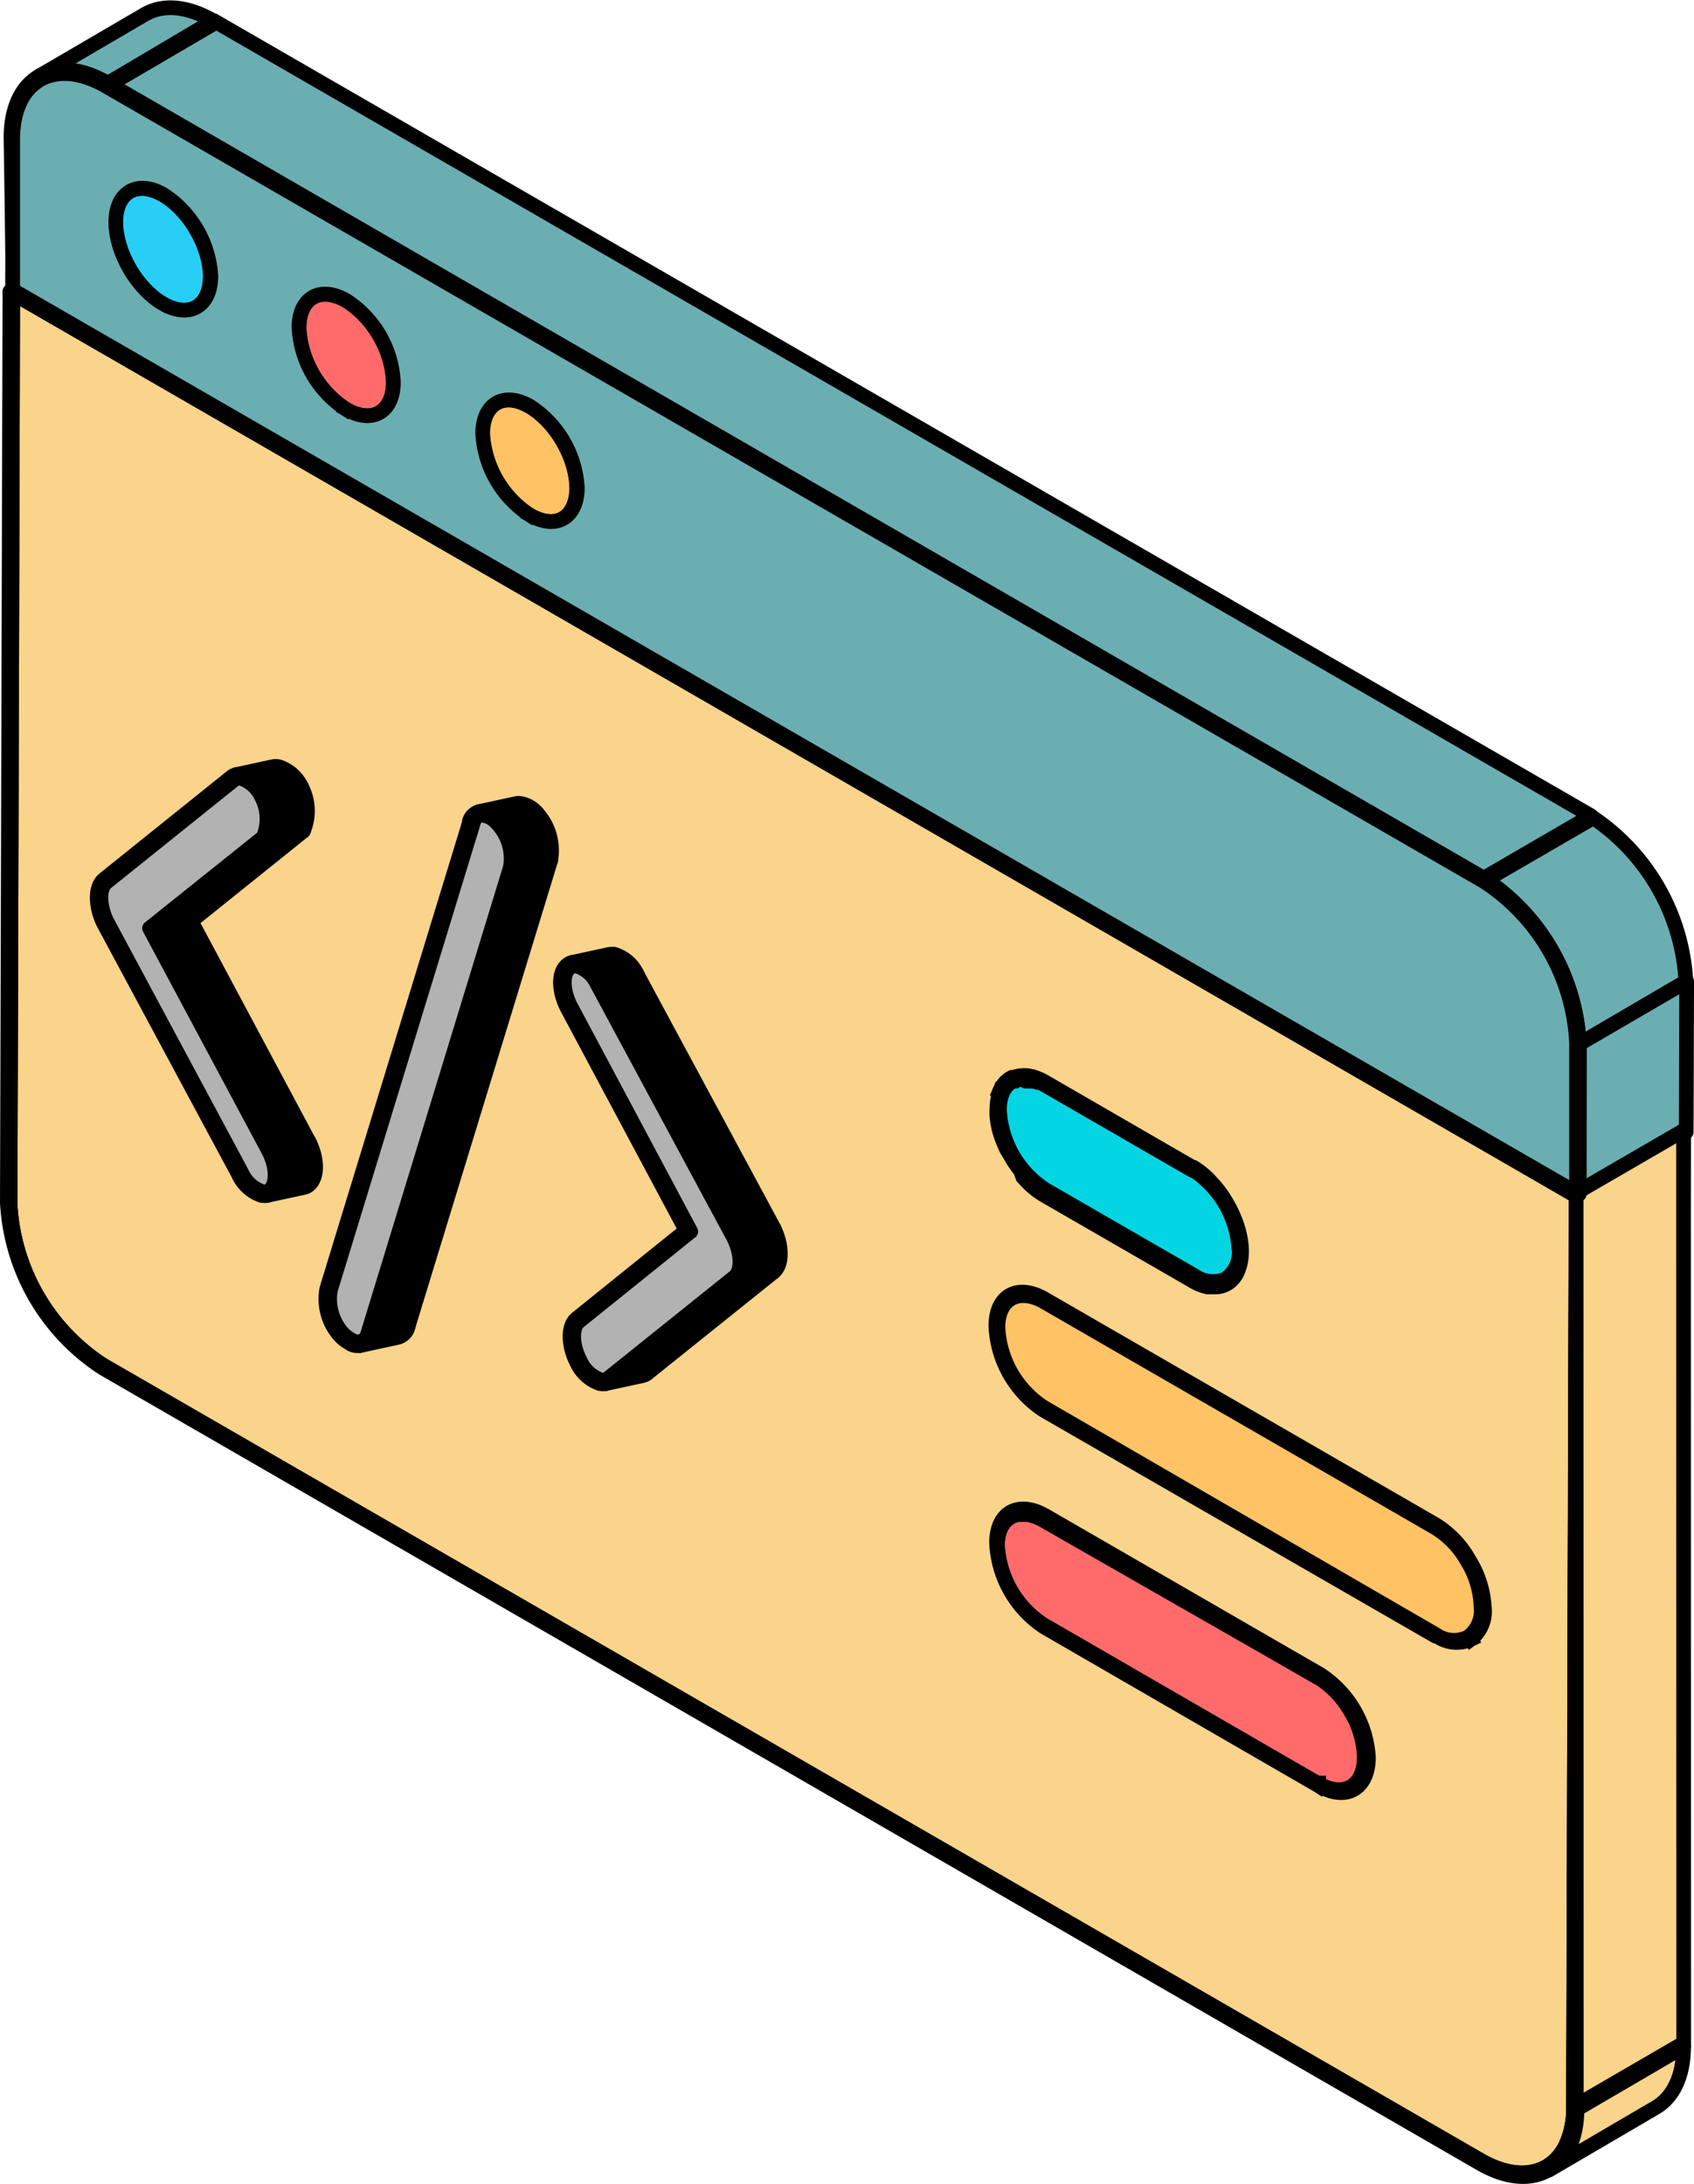 <svg xmlns="http://www.w3.org/2000/svg" width="230.281" height="296.919" viewBox="0 0 230.281 296.919"><g transform="translate(1 1.05)"><g transform="translate(0 0)"><path d="M1015.914,116.382l14.6-8.468a27.917,27.917,0,0,0,12.63,21.8l-14.495,8.468A27.857,27.857,0,0,1,1015.914,116.382Z" transform="translate(-1015.543 46.264)" stroke="#000" stroke-linecap="square" stroke-linejoin="round" stroke-width="2"/><path d="M1016.268,65.606l14.595-8.49-.351,123.853-14.6,8.468Z" transform="translate(-1015.543 -26.791)" stroke="#000" stroke-linecap="square" stroke-linejoin="round" stroke-width="2"/><path d="M1016.121,57.026l14.575-8.47-.042,20.456-14.6,8.49Z" transform="translate(-1015.337 -39.101)" stroke="#000" stroke-linecap="square" stroke-linejoin="round" stroke-width="2"/><path d="M1019.73,53.707l14.6-8.487c-2.277,1.324-3.687,4.14-3.706,8.136l-14.492,8.47C1016.044,57.828,1017.453,55.034,1019.73,53.707Z" transform="translate(-1015.239 -43.899)" stroke="#000" stroke-linecap="square" stroke-linejoin="round" stroke-width="2"/><path d="M1087.691,135q-6.214,3.624-12.422,7.288a14.5,14.5,0,0,1-3.665-4.369l14.495-8.487a14.477,14.477,0,0,0,3.665,4.369Z" transform="translate(-935.453 77.211)" fill="#f9d48a" stroke="#000" stroke-linecap="square" stroke-linejoin="round" stroke-width="2"/><path d="M1085.393,127.293a13.91,13.91,0,0,0,1.76,5.215L1072.659,141a14.191,14.191,0,0,1-1.761-5.218Z" transform="translate(-936.468 74.134)" fill="#f9d48a" stroke="#000" stroke-linecap="square" stroke-linejoin="round" stroke-width="2"/><path d="M1087.6,131.224l.393.271-14.493,8.487-.392-.312Z" transform="translate(-933.291 79.787)" fill="#f9d48a" stroke="#000" stroke-linecap="square" stroke-linejoin="round" stroke-width="2"/><path d="M1085.457,127.611l-14.6,8.487a5.086,5.086,0,0,1,0-.539l14.493-8.487A4.537,4.537,0,0,0,1085.457,127.611Z" transform="translate(-936.533 73.816)" fill="#f9d48a" stroke="#000" stroke-linecap="square" stroke-linejoin="round" stroke-width="2"/><path d="M1088.807,148.664l14.6-8.49.188.124-14.6,8.47Z" transform="translate(-910.713 92.659)" stroke="#000" stroke-linecap="square" stroke-linejoin="round" stroke-width="2"/><path d="M1088.807,148.84l14.6-8.487.208.1-14.6,8.49Z" transform="translate(-910.713 92.916)" fill="#f9d48a" stroke="#000" stroke-linecap="square" stroke-linejoin="round" stroke-width="2"/><path d="M1103.427,140.4a6.506,6.506,0,0,0,1.014.5l-14.492,8.468a8.5,8.5,0,0,1-1.014-.475Z" transform="translate(-910.528 92.976)" fill="#f9d48a" stroke="#000" stroke-linecap="square" stroke-linejoin="round" stroke-width="2"/><path d="M1103.852,140.633,1089.36,149.1h0Z" transform="translate(-909.917 93.319)" fill="#f9d48a" stroke="#000" stroke-linecap="square" stroke-linejoin="round" stroke-width="2"/><path d="M1103.852,140.633,1089.36,149.1h0Z" transform="translate(-909.917 93.319)" fill="#f9d48a" stroke="#000" stroke-linecap="square" stroke-linejoin="round" stroke-width="2"/><path d="M1107.767,140.61l-14.492,8.47a4.31,4.31,0,0,1-4.347-.373l14.495-8.49A4.366,4.366,0,0,0,1107.767,140.61Z" transform="translate(-910.54 92.72)" stroke="#000" stroke-linecap="square" stroke-linejoin="round" stroke-width="2"/><path d="M1073.488,139.992l14.6-8.487,37.35,21.573-14.6,8.487Z" transform="translate(-932.744 80.191)" fill="#f9d48a" stroke="#000" stroke-linecap="square" stroke-linejoin="round" stroke-width="2"/><path d="M1073.488,139.822l14.6-8.487,37.35,21.548-14.6,8.487Z" transform="translate(-932.744 79.947)" stroke="#000" stroke-linecap="square" stroke-linejoin="round" stroke-width="2"/><path d="M1087.831,131.335a6.716,6.716,0,0,0,.641.434l-14.6,8.468a7,7,0,0,1-.641-.414Z" transform="translate(-933.109 79.947)" fill="#f9d48a" stroke="#000" stroke-linecap="square" stroke-linejoin="round" stroke-width="2"/><path d="M1085.365,127.23v.663l-14.49,8.482v-1.407l14.492-8.468C1085.385,126.733,1085.365,126.981,1085.365,127.23Z" transform="translate(-936.501 72.995)" fill="#f9d48a" stroke="#000" stroke-linecap="square" stroke-linejoin="round" stroke-width="2"/><path d="M1085.407,126.33v.414l-14.492,8.47V134.8Z" transform="translate(-936.444 72.749)" fill="#f9d48a" stroke="#000" stroke-linecap="square" stroke-linejoin="round" stroke-width="2"/><path d="M1085.407,126.33l-14.492,8.47h0Z" transform="translate(-936.444 72.749)" fill="#f9d48a" stroke="#000" stroke-linecap="square" stroke-linejoin="round" stroke-width="2"/><path d="M1085.407,128.092l-14.492,8.468a4.142,4.142,0,0,1,1.824-2.979l14.492-8.47A4.151,4.151,0,0,0,1085.407,128.092Z" transform="translate(-936.444 70.994)" fill="#f9d48a" stroke="#000" stroke-linecap="square" stroke-linejoin="round" stroke-width="2"/><path d="M1072.812,133.74l14.6-8.468a4.324,4.324,0,0,0-1.822,3.913,13.759,13.759,0,0,0,6.213,10.828l-14.6,8.487a13.76,13.76,0,0,1-6.212-10.828A4.416,4.416,0,0,1,1072.812,133.74Z" transform="translate(-936.355 71.227)" stroke="#000" stroke-linecap="square" stroke-linejoin="round" stroke-width="2"/><path d="M1071.621,133.835l14.492-8.468a4.616,4.616,0,0,1,4.64.414l-14.495,8.468A4.636,4.636,0,0,0,1071.621,133.835Z" transform="translate(-935.429 70.732)" stroke="#000" stroke-linecap="square" stroke-linejoin="round" stroke-width="2"/><path d="M1021.094,125.35l14.576-8.468L1222.96,225l-14.6,8.49Z" transform="translate(-1008.094 59.161)" stroke="#000" stroke-linecap="square" stroke-linejoin="round" stroke-width="2"/><path d="M1103.852,140.633a4.144,4.144,0,0,0,3.563,0l-14.492,8.468a4.014,4.014,0,0,1-3.563,0Z" transform="translate(-909.917 93.319)" fill="#f9d48a" stroke="#000" stroke-linecap="square" stroke-linejoin="round" stroke-width="2"/><path d="M1109.677,145.075a4.388,4.388,0,0,1-1.821,4.142l-14.493,8.465a4.39,4.39,0,0,0,1.8-4.14l14.492-8.468-14.492,8.468a12.412,12.412,0,0,0-1.865-6.212l14.492-8.487L1093.3,147.33a12.767,12.767,0,0,0-4.43-4.6l14.492-8.487a12.664,12.664,0,0,1,4.45,4.6A12.405,12.405,0,0,1,1109.677,145.075Z" transform="translate(-910.629 84.135)" fill="#ff6b6b" stroke="#000" stroke-linecap="square" stroke-linejoin="round" stroke-width="2"/><path d="M1088.833,142.607l14.492-8.487a13.3,13.3,0,0,1,4.7,4.864l-14.492,8.468A13.481,13.481,0,0,0,1088.833,142.607Z" transform="translate(-910.675 83.952)" stroke="#000" stroke-linecap="square" stroke-linejoin="round" stroke-width="2"/><path d="M1114.538,150.861a12.794,12.794,0,0,1,4.433,4.6,12.436,12.436,0,0,1,1.863,6.212c0,3.974-2.714,5.652-6.213,3.725h-.187l-37.263-21.548a13.771,13.771,0,0,1-6.212-10.828c0-3.872,2.775-5.447,6.212-3.543Z" transform="translate(-936.381 76.112)" fill="#ff6b6b" stroke="#000" stroke-linecap="square" stroke-linejoin="round" stroke-width="2"/><path d="M1105.4,146.963l-14.492,8.468a4.7,4.7,0,0,0,1.926-4.347,13.507,13.507,0,0,0-2.07-6.5l14.492-8.468a13.436,13.436,0,0,1,2.07,6.481A4.721,4.721,0,0,1,1105.4,146.963Z" transform="translate(-907.9 86.823)" stroke="#000" stroke-linecap="square" stroke-linejoin="round" stroke-width="2"/><path d="M1119.3,155.679a13.491,13.491,0,0,1,2.072,6.5c0,4.142-2.877,5.988-6.522,3.955l-.188-.124L1077.4,144.461a14.5,14.5,0,0,1-6.5-11.471c0-4.14,2.941-5.735,6.542-3.725l37.262,21.573A13.441,13.441,0,0,1,1119.3,155.679Zm-4.533,10.028c3.44,1.924,6.21.246,6.21-3.728a12.389,12.389,0,0,0-1.862-6.21,12.778,12.778,0,0,0-4.348-4.554l-37.493-21.534c-3.4-1.9-6.213-.329-6.213,3.543a13.764,13.764,0,0,0,6.213,10.828l37.262,21.551h.188" transform="translate(-936.464 75.725)" stroke="#000" stroke-linecap="square" stroke-linejoin="round" stroke-width="2"/><path d="M1073.508,133.917l14.6-8.468L1125.455,147l-14.6,8.49Z" transform="translate(-932.715 71.482)" fill="#ff6b6b" stroke="#000" stroke-linecap="square" stroke-linejoin="round" stroke-width="2"/><path d="M1073.508,133.77l14.6-8.49,37.35,21.551-14.6,8.487Z" transform="translate(-932.715 71.239)" stroke="#000" stroke-linecap="square" stroke-linejoin="round" stroke-width="2"/><path d="M1075.752,133.977l.351.207,14.244-8.282a4.366,4.366,0,0,0-4.348-.393l-13.085,7.639A6.037,6.037,0,0,1,1075.752,133.977Zm0,.414h0a7.9,7.9,0,0,0-1.244-.539A7.9,7.9,0,0,1,1075.752,134.391Zm-1.285-.558h0Zm-.268,0-1.307,0-.249,0-.227,0-.249,0-.2,0" transform="translate(-934.937 70.988)" fill="#ff6b6b" stroke="#000" stroke-linecap="square" stroke-linejoin="round" stroke-width="2"/><path d="M1088.8,125.961l-12.42,7.288a14.979,14.979,0,0,1-5.447-9.587l14.492-8.487a15.089,15.089,0,0,0,5.425,9.606Z" transform="translate(-936.418 56.706)" fill="#f9d48a" stroke="#000" stroke-linecap="square" stroke-linejoin="round" stroke-width="2"/><path d="M1087.721,119.113l.395.268-14.492,8.49-.517-.29Z" transform="translate(-933.291 62.37)" fill="#f9d48a" stroke="#000" stroke-linecap="square" stroke-linejoin="round" stroke-width="2"/><path d="M1085.423,115.422l-14.49,8.49v-.449l14.49-8.49A1.526,1.526,0,0,0,1085.423,115.422Z" transform="translate(-936.418 56.416)" fill="#f9d48a" stroke="#000" stroke-linecap="square" stroke-linejoin="round" stroke-width="2"/><path d="M1095.321,140.459l14.575-8.487.207.124-14.6,8.468Z" transform="translate(-901.344 80.863)" fill="#f9d48a" stroke="#000" stroke-linecap="square" stroke-linejoin="round" stroke-width="2"/><path d="M1095.4,140.533l14.495-8.468a4.616,4.616,0,0,0,4.657.373l-14.492,8.487A4.633,4.633,0,0,1,1095.4,140.533Z" transform="translate(-901.235 80.997)" fill="#f9d48a" stroke="#000" stroke-linecap="square" stroke-linejoin="round" stroke-width="2"/><path d="M1114.272,132.235l-14.493,8.47a4.351,4.351,0,0,1-4.347-.373l14.492-8.487A4.33,4.33,0,0,0,1114.272,132.235Z" transform="translate(-901.185 80.68)" stroke="#000" stroke-linecap="square" stroke-linejoin="round" stroke-width="2"/><path d="M1112.413,132.219c-.124.166-.436.249-.622.351l-.641.395-.354.185-1.034.622-2.65,1.534-9.28,5.386a7.375,7.375,0,0,0,.227-1.9l14.495-8.47A6.722,6.722,0,0,1,1112.413,132.219Z" transform="translate(-897.732 78.483)" fill="#f9d48a" stroke="#000" stroke-linecap="square" stroke-linejoin="round" stroke-width="2"/><path d="M1073.531,127.863l14.575-8.468,53.127,30.665-14.578,8.487Z" transform="translate(-932.682 62.775)" fill="#f9d48a" stroke="#000" stroke-linecap="square" stroke-linejoin="round" stroke-width="2"/><path d="M1085.407,114.725v.641l-14.492,8.487v-.661Z" transform="translate(-936.444 56.059)" fill="#f9d48a" stroke="#000" stroke-linecap="square" stroke-linejoin="round" stroke-width="2"/><path d="M1085.407,114.824h0l-14.492,8.468h0l14.492-8.487-14.492,8.487v-.2l14.492-8.49Z" transform="translate(-936.444 55.875)" fill="#f9d48a" stroke="#000" stroke-linecap="square" stroke-linejoin="round" stroke-width="2"/><path d="M1085.417,114.436v.414l-14.493,8.487v-.414Z" transform="translate(-936.431 55.644)" fill="#f9d48a" stroke="#000" stroke-linecap="square" stroke-linejoin="round" stroke-width="2"/><path d="M1085.5,114.24v.478l-14.6,8.487v-.475Z" transform="translate(-936.456 55.362)" fill="#f9d48a" stroke="#000" stroke-linecap="square" stroke-linejoin="round" stroke-width="2"/><path d="M1085.444,114.24l-14.495,8.49h0Z" transform="translate(-936.395 55.362)" fill="#f9d48a" stroke="#000" stroke-linecap="square" stroke-linejoin="round" stroke-width="2"/><path d="M1085.444,116.036l-14.495,8.49a4.154,4.154,0,0,1,1.843-3.067l14.493-8.465A4.144,4.144,0,0,0,1085.444,116.036Z" transform="translate(-936.395 53.568)" fill="#f9d48a" stroke="#000" stroke-linecap="square" stroke-linejoin="round" stroke-width="2"/><path d="M1072.832,121.647l14.492-8.468a4.275,4.275,0,0,0-1.794,3.889,13.768,13.768,0,0,0,6.21,10.85l-14.493,8.49a13.73,13.73,0,0,1-6.21-10.85A4.368,4.368,0,0,1,1072.832,121.647Z" transform="translate(-936.291 53.836)" stroke="#000" stroke-linecap="square" stroke-linejoin="round" stroke-width="2"/><path d="M1071.663,121.714l14.492-8.465a4.612,4.612,0,0,1,4.615.414l-14.49,8.487A4.6,4.6,0,0,0,1071.663,121.714Z" transform="translate(-935.368 53.313)" stroke="#000" stroke-linecap="square" stroke-linejoin="round" stroke-width="2"/><path d="M1116.168,136.166l-14.495,8.468a12.889,12.889,0,0,0-1.863-5.654,12.4,12.4,0,0,0-4.43-4.576l14.492-8.487a12.74,12.74,0,0,1,4.433,4.576A13.049,13.049,0,0,1,1116.168,136.166Z" transform="translate(-901.26 72.154)" fill="#f9d48a" stroke="#000" stroke-linecap="square" stroke-linejoin="round" stroke-width="2"/><path d="M1095.338,134.226l14.492-8.487a13.382,13.382,0,0,1,4.679,4.864l-14.493,8.468A13.308,13.308,0,0,0,1095.338,134.226Z" transform="translate(-901.32 71.899)" stroke="#000" stroke-linecap="square" stroke-linejoin="round" stroke-width="2"/><path d="M1073.548,121.809l14.575-8.468L1141.251,144l-14.6,8.49Z" transform="translate(-932.657 54.069)" fill="#f9d48a" stroke="#000" stroke-linecap="square" stroke-linejoin="round" stroke-width="2"/><path d="M1073.548,121.649l14.575-8.487,53.127,30.665-14.6,8.487Z" transform="translate(-932.657 53.811)" stroke="#000" stroke-linecap="square" stroke-linejoin="round" stroke-width="2"/><path d="M1086.28,113.427a4.351,4.351,0,0,1,4.369.373l-14.5,8.487a4.371,4.371,0,0,0-4.347-.393Z" transform="translate(-935.161 53.588)" fill="#f9d48a" stroke="#000" stroke-linecap="square" stroke-linejoin="round" stroke-width="2"/><path d="M1111.732,133.282h0l-14.492,8.47h0a3.63,3.63,0,0,0,1.553-2.194l14.493-8.47A3.494,3.494,0,0,1,1111.732,133.282Z" transform="translate(-898.585 79.592)" fill="#f9d48a" stroke="#000" stroke-linecap="square" stroke-linejoin="round" stroke-width="2"/><path d="M1112.452,130.12v.478l-14.488,8.468a3.091,3.091,0,0,0,0-.475Z" transform="translate(-897.543 78.199)" fill="#f9d48a" stroke="#000" stroke-linecap="square" stroke-linejoin="round" stroke-width="2"/><path d="M1130.886,148.057l-.354.207h0a12.388,12.388,0,0,1,4.349,4.532,12.657,12.657,0,0,1,1.882,6.212,4.448,4.448,0,0,1-1.78,4.14,4.327,4.327,0,0,1-4.389-.351l-53.21-30.85a13.73,13.73,0,0,1-6.21-10.85c0-3.872,2.775-5.4,6.21-3.518l.373-.207-.373-.207c-3.6-2.07-6.458-.373-6.522,3.725a14.5,14.5,0,0,0,6.48,11.452l53.125,30.677h.187a4.645,4.645,0,0,0,4.659.395,4.762,4.762,0,0,0,1.883-4.328,14.594,14.594,0,0,0-6.334-11.14Z" transform="translate(-936.517 58.298)" stroke="#000" stroke-linecap="square" stroke-linejoin="round" stroke-width="2"/><path d="M1121.369,162.072l-14.492,8.47c-2.277,1.324-5.447,1.161-8.923-.829l14.6-8.487A8.642,8.642,0,0,0,1121.369,162.072Z" transform="translate(-897.56 122.934)" stroke="#000" stroke-linecap="square" stroke-linejoin="round" stroke-width="2"/><path d="M1118.8,160.317a6.752,6.752,0,0,1-2.694,3.065l-14.495,8.47a6.62,6.62,0,0,0,2.694-3.045Z" transform="translate(-892.297 121.627)" fill="#f9d48a" stroke="#000" stroke-linecap="square" stroke-linejoin="round" stroke-width="2"/><path d="M1087.795,110.922l-12.422,7.246a14.938,14.938,0,0,1-3.74-4.535l14.493-8.487a14.514,14.514,0,0,0,3.74,4.535Z" transform="translate(-935.413 42.283)" fill="#f9d48a" stroke="#000" stroke-linecap="square" stroke-linejoin="round" stroke-width="2"/><path d="M1085.455,103.057a14.089,14.089,0,0,0,1.663,5.052l-14.493,8.49a14.475,14.475,0,0,1-1.658-5.074Z" transform="translate(-936.368 39.279)" fill="#f9d48a" stroke="#000" stroke-linecap="square" stroke-linejoin="round" stroke-width="2"/><path d="M1087.785,106.989a3.063,3.063,0,0,0,.395.29l-14.492,8.487-.58-.29Z" transform="translate(-933.291 44.934)" fill="#f9d48a" stroke="#000" stroke-linecap="square" stroke-linejoin="round" stroke-width="2"/><path d="M1085.458,103.375l-14.492,8.468a3.689,3.689,0,0,0,0-.517l14.492-8.49A2.47,2.47,0,0,0,1085.458,103.375Z" transform="translate(-936.371 38.961)" fill="#f9d48a" stroke="#000" stroke-linecap="square" stroke-linejoin="round" stroke-width="2"/><path d="M1071.544,109.755l13.125-7.641h0Z" transform="translate(-935.539 37.923)" fill="#f9d48a" stroke="#000" stroke-linecap="square" stroke-linejoin="round" stroke-width="2"/><path d="M1081.819,120.518l14.6-8.468.185.1-14.578,8.49Z" transform="translate(-920.762 52.212)" fill="#f9d48a" stroke="#000" stroke-linecap="square" stroke-linejoin="round" stroke-width="2"/><path d="M1096.438,112.092a4.531,4.531,0,0,0,4.6.414L1086.542,121a4.641,4.641,0,0,1-4.6-.415Z" transform="translate(-920.58 52.273)" fill="#f9d48a" stroke="#000" stroke-linecap="square" stroke-linejoin="round" stroke-width="2"/><path d="M1081.9,120.39l14.492-8.468a4.327,4.327,0,0,0,4.388.351l-14.492,8.487A4.386,4.386,0,0,1,1081.9,120.39Z" transform="translate(-920.64 52.028)" stroke="#000" stroke-linecap="square" stroke-linejoin="round" stroke-width="2"/><path d="M1073.557,115.765l14.595-8.487,20.147,11.635-14.6,8.468Z" transform="translate(-932.644 45.349)" fill="#f9d48a" stroke="#000" stroke-linecap="square" stroke-linejoin="round" stroke-width="2"/><path d="M1073.565,115.6l14.6-8.487,20.31,11.737-14.575,8.47Z" transform="translate(-932.633 45.105)" stroke="#000" stroke-linecap="square" stroke-linejoin="round" stroke-width="2"/><path d="M1087.836,107.108c.207.149.422.288.641.414l-14.492,8.487a7.122,7.122,0,0,1-.641-.414Z" transform="translate(-932.951 45.105)" fill="#f9d48a" stroke="#000" stroke-linecap="square" stroke-linejoin="round" stroke-width="2"/><path d="M1085.444,102.573v.641l-14.495,8.49v-.636Z" transform="translate(-936.395 38.583)" fill="#f9d48a" stroke="#000" stroke-linecap="square" stroke-linejoin="round" stroke-width="2"/><path d="M1085.444,102.987l-14.495,8.487v-.7l14.495-8.487C1085.463,102.614,1085.444,102.756,1085.444,102.987Z" transform="translate(-936.395 38.169)" fill="#f9d48a" stroke="#000" stroke-linecap="square" stroke-linejoin="round" stroke-width="2"/><path d="M1085.475,102.114a3.959,3.959,0,0,0,0,.417l-14.492,8.487V110.6Z" transform="translate(-936.346 37.923)" fill="#f9d48a" stroke="#000" stroke-linecap="square" stroke-linejoin="round" stroke-width="2"/><path d="M1083.372,105.158l-12.422,7.224a4.15,4.15,0,0,1,1.816-3.018l14.493-8.487a4.148,4.148,0,0,0-1.822,3.023Z" transform="translate(-936.394 36.144)" fill="#f9d48a" stroke="#000" stroke-linecap="square" stroke-linejoin="round" stroke-width="2"/><path d="M1072.824,109.551l14.6-8.49a4.321,4.321,0,0,0-1.822,3.913,13.767,13.767,0,0,0,6.21,10.83l-14.493,8.487a13.727,13.727,0,0,1-6.21-10.828A4.342,4.342,0,0,1,1072.824,109.551Z" transform="translate(-936.198 36.408)" stroke="#000" stroke-linecap="square" stroke-linejoin="round" stroke-width="2"/><path d="M1071.688,109.611l14.492-8.487a4.642,4.642,0,0,1,4.618.434l-14.492,8.47A4.617,4.617,0,0,0,1071.688,109.611Z" transform="translate(-935.332 35.892)" stroke="#000" stroke-linecap="square" stroke-linejoin="round" stroke-width="2"/><path d="M1081.836,114.3l14.6-8.487.1.063-14.6,8.487Z" transform="translate(-920.738 43.248)" stroke="#000" stroke-linecap="square" stroke-linejoin="round" stroke-width="2"/><path d="M1099.186,108.372l-14.49,8.468a11.328,11.328,0,0,0-2.775-2.36l14.492-8.468A10.766,10.766,0,0,1,1099.186,108.372Z" transform="translate(-920.615 43.529)" fill="#04d5e3" stroke="#000" stroke-linecap="square" stroke-linejoin="round" stroke-width="2"/><path d="M1097.549,106.98a13.955,13.955,0,0,1,1.575,2.07l-14.492,8.487a14.1,14.1,0,0,0-1.573-2.194Z" transform="translate(-918.979 44.921)" fill="#04d5e3" stroke="#000" stroke-linecap="square" stroke-linejoin="round" stroke-width="2"/><path d="M1097.5,116.815a13.831,13.831,0,0,1,6.212,10.684,3.811,3.811,0,0,1-6.171,3.769l-20.31-11.72a13.729,13.729,0,0,1-6.212-10.828c0-3.872,2.8-5.425,6.212-3.521l20.144,11.635Z" transform="translate(-936.297 41.193)" fill="#04d5e3" stroke="#000" stroke-linecap="square" stroke-linejoin="round" stroke-width="2"/><path d="M1100.082,114.057a4.453,4.453,0,0,1-1.782,4.142l-14.493,8.487a4.428,4.428,0,0,0,1.782-4.14,12.644,12.644,0,0,0-1.885-6.21h0l14.492-8.49h0A12.97,12.97,0,0,1,1100.082,114.057Z" transform="translate(-918.05 46.168)" fill="#04d5e3" stroke="#000" stroke-linecap="square" stroke-linejoin="round" stroke-width="2"/><path d="M1102.214,121.523a13.374,13.374,0,0,1,2.07,6.5,4.692,4.692,0,0,1-1.885,4.325,4.574,4.574,0,0,1-4.659-.373l-.207-.122-20.117-11.62a14.493,14.493,0,0,1-6.48-11.471c0-4.14,2.918-5.734,6.522-3.725l20.125,11.635h.124A13.252,13.252,0,0,1,1102.214,121.523Zm-.151,10.35a4.419,4.419,0,0,0,1.782-4.14,13.829,13.829,0,0,0-6.213-10.684h0l-20.144-11.635c-3.375-1.907-6.21-.354-6.21,3.518a13.728,13.728,0,0,0,6.21,10.83l20.31,11.718a4.381,4.381,0,0,0,4.389.373" transform="translate(-936.415 40.882)" stroke="#000" stroke-linecap="square" stroke-linejoin="round" stroke-width="2"/><path d="M1081.836,114.485l14.6-8.49.1.044-14.6,8.487Z" transform="translate(-920.738 43.504)" fill="#04d5e3" stroke="#000" stroke-linecap="square" stroke-linejoin="round" stroke-width="2"/><path d="M1081.887,114.33l14.493-8.487a13.177,13.177,0,0,1,4.6,4.8l-14.492,8.468A13.259,13.259,0,0,0,1081.887,114.33Z" transform="translate(-920.665 43.286)" stroke="#000" stroke-linecap="square" stroke-linejoin="round" stroke-width="2"/><path d="M1073.574,109.71l14.6-8.487,20.144,11.635-14.594,8.487Z" transform="translate(-932.62 36.641)" fill="#04d5e3" stroke="#000" stroke-linecap="square" stroke-linejoin="round" stroke-width="2"/><path d="M1073.582,109.523l14.575-8.47,20.146,11.615-14.6,8.487Z" transform="translate(-932.608 36.397)" stroke="#000" stroke-linecap="square" stroke-linejoin="round" stroke-width="2"/><path d="M1076.149,109.747l.373.227,14.217-8.28a4.369,4.369,0,0,0-4.349-.395l-13.064,7.6A5.988,5.988,0,0,1,1076.149,109.747Zm-4.347,0,.434,0h0Zm1.553,0h0Zm.29,0h.124a.785.785,0,0,0-.185,0Zm.292,0h.932l.312.166h0a6.559,6.559,0,0,0-1.16-.29Z" transform="translate(-935.168 36.171)" fill="#04d5e3" stroke="#000" stroke-linecap="square" stroke-linejoin="round" stroke-width="2"/><path d="M1098.435,118.637l-14.492,8.49h0a4.7,4.7,0,0,0,1.885-4.328,13.381,13.381,0,0,0-2.072-6.5l14.495-8.468a13.451,13.451,0,0,1,2.07,6.481,4.805,4.805,0,0,1-1.884,4.347Z" transform="translate(-917.978 46.142)" stroke="#000" stroke-linecap="square" stroke-linejoin="round" stroke-width="2"/><path d="M1097.257,136.2l14.493-8.47a13.414,13.414,0,0,1,2.07,6.5,4.734,4.734,0,0,1-1.863,4.325l-14.492,8.49a4.764,4.764,0,0,0,1.884-4.328A13.593,13.593,0,0,0,1097.257,136.2Z" transform="translate(-898.56 74.767)" stroke="#000" stroke-linecap="square" stroke-linejoin="round" stroke-width="2"/><path d="M1016.268,60.6l-.354,123.833a27.855,27.855,0,0,0,12.63,21.863l187.289,108.137c6.958,3.977,12.61.7,12.629-7.288l.351-123.872ZM1150.41,169.11a5.4,5.4,0,0,1,.393-.768l.166-.227a3.272,3.272,0,0,1,1.182-.951h.249a3.266,3.266,0,0,1,1.034-.207,3.8,3.8,0,0,1,.849,0l.622.124a7.459,7.459,0,0,1,1.614.683l20.127,11.637h.124a10.653,10.653,0,0,1,2.463,2.07,14.232,14.232,0,0,1,2.07,2.794,15.668,15.668,0,0,1,1.183,2.463,8.363,8.363,0,0,1,.29.829,12.14,12.14,0,0,1,.393,1.636,10.028,10.028,0,0,1,.149,1.573,7.608,7.608,0,0,1-.185,1.76,2.9,2.9,0,0,1-.187.6,3.677,3.677,0,0,1-1.512,2.072,3.288,3.288,0,0,1-1.844.475h-.89a6.6,6.6,0,0,1-1.926-.749l-.2-.124-20.127-11.615-.329-.2-.685-.478-.31-.268a5.4,5.4,0,0,1-.643-.561c-.1-.09-.2-.188-.29-.29l-.6-.641-.29-.827-.229-.312a14.005,14.005,0,0,1-1.263-1.946l-.373-.6a7.291,7.291,0,0,1-.371-.807c-.124-.268-.229-.561-.332-.826s-.188-.539-.271-.829-.149-.539-.2-.807c-.083-.412-.146-.827-.187-1.243a7.269,7.269,0,0,1,0-1.18,6.961,6.961,0,0,1,.414-2.319m43.479,94.534-.188-.124-37.262-21.548a14.5,14.5,0,0,1-6.5-11.471c0-4.14,2.941-5.734,6.542-3.725L1194,248.345a14.485,14.485,0,0,1,6.563,11.284c0,4.14-2.877,5.986-6.522,3.955m20.517-20.042a4.634,4.634,0,0,1-4.657-.393h-.188l-53.312-30.725a14.487,14.487,0,0,1-6.48-11.45c0-4.14,2.918-5.756,6.522-3.725l53.23,30.723a13.245,13.245,0,0,1,4.576,4.791,13.59,13.59,0,0,1,2.073,6.52,4.765,4.765,0,0,1-1.885,4.328" transform="translate(-1015.543 -21.783)" fill="#f9d48a" stroke="#000" stroke-linecap="square" stroke-linejoin="round" stroke-width="2"/><path d="M1130.349,147.971a12.412,12.412,0,0,1,4.432,4.576,12.645,12.645,0,0,1,1.885,6.21,4.453,4.453,0,0,1-1.782,4.142,4.329,4.329,0,0,1-4.389-.354L1077.2,131.657a13.74,13.74,0,0,1-6.21-10.85c0-3.872,2.775-5.405,6.21-3.521Z" transform="translate(-936.333 58.588)" fill="#ffc265" stroke="#000" stroke-linecap="square" stroke-linejoin="round" stroke-width="2"/><path d="M1103.289,107.349l14.6-8.47-.063,20.478-14.6,8.468Z" transform="translate(-889.976 33.27)" fill="#6baeb2" stroke="#000" stroke-linecap="square" stroke-linejoin="round" stroke-width="2"/><path d="M1015.906,65.51l14.6-8.487,212.9,122.526-14.6,8.47Z" transform="translate(-1015.555 -26.924)" stroke="#000" stroke-linecap="square" stroke-linejoin="round" stroke-width="2"/><path d="M1103.44,107.451l14.6-8.487-.061,20.476-14.6,8.49Z" transform="translate(-889.756 33.393)" fill="#6baeb2" stroke="#000" stroke-linecap="square" stroke-linejoin="round" stroke-width="2"/><path d="M1103.433,115.934l14.6-8.487-.351,123.853-14.6,8.468Z" transform="translate(-890.183 45.592)" fill="#f9d48a" stroke="#000" stroke-linecap="square" stroke-linejoin="round" stroke-width="2"/><path d="M1229.034,183.012,1016.113,60.505l-.351,123.853a28.675,28.675,0,0,0,13,22.485L1215.99,314.959c7.163,4.14,13.02.788,13.044-7.473Zm-.351,124.226c0,7.99-5.673,11.262-12.63,7.288l-187.291-108.1a27.854,27.854,0,0,1-12.63-21.863l.354-123.833L1229.034,183.4l-.351,123.831" transform="translate(-1015.762 -21.917)" stroke="#000" stroke-linecap="square" stroke-linejoin="round" stroke-width="2"/><path d="M1103.229,115.746l14.6-8.468.02,124.472-14.594,8.47Z" transform="translate(-889.972 45.349)" fill="#f9d48a" stroke="#000" stroke-linecap="square" stroke-linejoin="round" stroke-width="2"/><path d="M1228.958,182.671l-.373.2L1016.059,60.6h0l212.526,122.714.373-.227Z" transform="translate(-1015.335 -21.783)" fill="#f9d48a" stroke="#000" stroke-linecap="square" stroke-linejoin="round" stroke-width="2"/><path d="M1038.969,57.694a4.555,4.555,0,0,0,4.574.436l-14.493,8.487a4.514,4.514,0,0,1-4.576-.449Z" transform="translate(-1003.233 -25.959)" fill="#6baeb2" stroke="#000" stroke-linecap="square" stroke-linejoin="round" stroke-width="2"/><path d="M1036.357,55.609a14.069,14.069,0,0,0,6.4,11.1l-14.492,8.468a14.068,14.068,0,0,1-6.4-11.074l14.492-8.487L1021.865,64.1a4.493,4.493,0,0,1,1.863-4.14l14.492-8.49A4.5,4.5,0,0,0,1036.357,55.609Z" transform="translate(-1007.022 -34.909)" fill="#6baeb2" stroke="#000" stroke-linecap="square" stroke-linejoin="round" stroke-width="2"/><path d="M1022.572,60.166l14.6-8.448a4.516,4.516,0,0,1,4.574.449l-14.493,8.468A4.513,4.513,0,0,0,1022.572,60.166Z" transform="translate(-1005.968 -35.161)" fill="#29cef6" stroke="#000" stroke-linecap="square" stroke-linejoin="round" stroke-width="2"/><path d="M1043.518,66.837l-14.493,8.49a4.537,4.537,0,0,0,1.882-4.142,14.184,14.184,0,0,0-6.417-11.1l14.492-8.446a14.06,14.06,0,0,1,6.4,11.074A4.488,4.488,0,0,1,1043.518,66.837Z" transform="translate(-1003.209 -34.666)" fill="#29cef6" stroke="#000" stroke-linecap="square" stroke-linejoin="round" stroke-width="2"/><path d="M1046.633,61.5a14.091,14.091,0,0,0,6.4,11.074l-14.492,8.49a14.126,14.126,0,0,1-6.5-11.118l14.6-8.468-14.6,8.468a4.513,4.513,0,0,1,1.865-4.14l14.49-8.468A4.5,4.5,0,0,0,1046.633,61.5Z" transform="translate(-992.393 -26.473)" fill="#6baeb2" stroke="#000" stroke-linecap="square" stroke-linejoin="round" stroke-width="2"/><path d="M1032.787,66.058l14.492-8.468a4.513,4.513,0,0,1,4.577.436l-14.6,8.487A4.513,4.513,0,0,0,1032.787,66.058Z" transform="translate(-991.278 -26.724)" fill="#ff6b6b" stroke="#000" stroke-linecap="square" stroke-linejoin="round" stroke-width="2"/><path d="M1049.182,63.588a4.52,4.52,0,0,0,4.576.449l-14.492,8.487a4.579,4.579,0,0,1-4.577-.449Z" transform="translate(-988.542 -17.483)" fill="#6baeb2" stroke="#000" stroke-linecap="square" stroke-linejoin="round" stroke-width="2"/><path d="M1053.759,72.748l-14.492,8.49a4.516,4.516,0,0,0,1.863-4.142,14.051,14.051,0,0,0-6.4-11.074l14.6-8.487a14.055,14.055,0,0,1,6.4,11.1A4.492,4.492,0,0,1,1053.759,72.748Z" transform="translate(-988.48 -26.19)" fill="#ff6b6b" stroke="#000" stroke-linecap="square" stroke-linejoin="round" stroke-width="2"/><path d="M1056.847,67.331a14.17,14.17,0,0,0,6.4,11.1l-14.492,8.487a14.188,14.188,0,0,1-6.5-11.013l14.6-8.49-14.6,8.49a4.519,4.519,0,0,1,1.885-4.142l14.492-8.487A4.492,4.492,0,0,0,1056.847,67.331Z" transform="translate(-977.698 -17.935)" fill="#6baeb2" stroke="#000" stroke-linecap="square" stroke-linejoin="round" stroke-width="2"/><path d="M1043.011,72.005l14.492-8.487a4.542,4.542,0,0,1,4.557.449l-14.492,8.5A4.538,4.538,0,0,0,1043.011,72.005Z" transform="translate(-976.574 -18.179)" fill="#f9d48a" stroke="#000" stroke-linecap="square" stroke-linejoin="round" stroke-width="2"/><path d="M1059.389,69.489a4.537,4.537,0,0,0,4.576.449l-14.495,8.468a4.468,4.468,0,0,1-4.554-.436Z" transform="translate(-973.834 -8.997)" fill="#6baeb2" stroke="#000" stroke-linecap="square" stroke-linejoin="round" stroke-width="2"/><path d="M1063.936,78.663l-14.492,8.468a4.472,4.472,0,0,0,1.885-4.14,14.141,14.141,0,0,0-6.4-11.074l14.492-8.49a14.105,14.105,0,0,1,6.417,11.1A4.549,4.549,0,0,1,1063.936,78.663Z" transform="translate(-973.813 -17.715)" fill="#f9d48a" stroke="#000" stroke-linecap="square" stroke-linejoin="round" stroke-width="2"/><path d="M1117.388,96.323a21.453,21.453,0,0,1,.973,6.21L1103.869,111a20.883,20.883,0,0,0-.973-6.21Z" transform="translate(-890.451 29.595)" fill="#6baeb2" stroke="#000" stroke-linecap="square" stroke-linejoin="round" stroke-width="2"/><path d="M1112.615,89.912a28.161,28.161,0,0,1,11.637,15.631l-14.495,8.468a28.061,28.061,0,0,0-11.635-15.631Z" transform="translate(-897.315 20.375)" fill="#6baeb2" stroke="#000" stroke-linecap="square" stroke-linejoin="round" stroke-width="2"/><path d="M1098.08,98.221l14.493-8.487a28.735,28.735,0,0,1,12.983,22.506l-14.492,8.487A28.667,28.667,0,0,0,1098.08,98.221Z" transform="translate(-897.377 20.119)" fill="#6baeb2" stroke="#000" stroke-linecap="square" stroke-linejoin="round" stroke-width="2"/><path d="M1021.29,54.064l14.6-8.487,187.213,108.1-14.6,8.468Z" transform="translate(-1007.812 -43.385)" fill="#6baeb2" stroke="#000" stroke-linecap="square" stroke-linejoin="round" stroke-width="2"/><path d="M1021.29,53.879l14.6-8.475L1223.1,153.48l-14.6,8.49Z" transform="translate(-1007.812 -43.634)" fill="#6baeb2" stroke="#000" stroke-linecap="square" stroke-linejoin="round" stroke-width="2"/><path d="M1017.6,54.206l14.6-8.487c2.3-1.324,5.485-1.139,8.924.87l-14.492,8.487C1023.09,53.048,1019.9,52.863,1017.6,54.206Z" transform="translate(-1013.113 -44.398)" fill="#6baeb2" stroke="#000" stroke-linecap="square" stroke-linejoin="round" stroke-width="2"/><path d="M1017.494,54.035l14.492-8.468c2.382-1.387,5.652-1.2,9.28.89l-14.473,8.573C1023.146,52.955,1019.874,52.665,1017.494,54.035Z" transform="translate(-1013.271 -44.678)" fill="#6baeb2" stroke="#000" stroke-linecap="square" stroke-linejoin="round" stroke-width="2"/><ellipse cx="5.24" cy="9.05" rx="5.24" ry="9.05" transform="matrix(0.865, -0.502, 0.502, 0.865, 36.988, 42.024)" stroke-width="2" stroke="#000" stroke-linecap="square" stroke-linejoin="round" fill="#ff6b6b"/><ellipse cx="5.24" cy="9.05" rx="5.24" ry="9.05" transform="matrix(0.865, -0.502, 0.502, 0.865, 61.899, 56.394)" stroke-width="2" stroke="#000" stroke-linecap="square" stroke-linejoin="round" fill="#ffc265"/><path d="M1216.173,158.044a28.668,28.668,0,0,1,12.983,22.448v20.456l-.312-20.7a27.808,27.808,0,0,0-12.608-21.863l-187.249-108c-6.976-4.016-12.691-.788-12.713,7.246V78.085l-.309-20.7c0-8.282,5.9-11.6,13.085-7.473Z" transform="translate(-1015.47 -39.704)" stroke="#000" stroke-linecap="square" stroke-linejoin="round" stroke-width="2"/><path d="M1216.038,158.151a27.816,27.816,0,0,1,12.61,21.863V200.49L1016.059,77.778V57.322c0-8.034,5.734-11.262,12.712-7.246ZM1061.379,93.967c3.562,2.07,6.434.395,6.434-3.684a14.046,14.046,0,0,0-6.4-11.074c-3.54-2.07-6.434-.395-6.434,3.665a14.13,14.13,0,0,0,6.4,11.1m-24.843-14.39c3.543,2.07,6.437.414,6.461-3.665a14.174,14.174,0,0,0-6.42-11.1c-3.54-2.07-6.417-.393-6.434,3.686a14.069,14.069,0,0,0,6.4,11.074m49.833,28.78c3.542,2.068,6.419.393,6.437-3.686a14.141,14.141,0,0,0-6.4-11.074c-3.543-2.07-6.437-.414-6.461,3.665a14.189,14.189,0,0,0,6.417,11.1" transform="translate(-1015.335 -39.397)" fill="#6baeb2" stroke="#000" stroke-linecap="square" stroke-linejoin="round" stroke-width="2"/><ellipse cx="5.24" cy="9.05" rx="5.24" ry="9.05" transform="matrix(0.865, -0.502, 0.502, 0.865, 12.084, 27.644)" stroke-width="2" stroke="#000" stroke-linecap="square" stroke-linejoin="round" fill="#29cef6"/><path d="M1118.265,158.245a11.838,11.838,0,0,1-.992,5.052l-14.6,8.487a12.164,12.164,0,0,0,1.014-5.071Z" transform="translate(-890.768 118.647)" fill="#f9d48a" stroke="#000" stroke-linecap="square" stroke-linejoin="round" stroke-width="2"/><path d="M1116.208,166.626l-14.493,8.487c2.36-1.365,3.809-4.264,3.809-8.28l14.492-8.47C1120.018,162.381,1118.548,165.28,1116.208,166.626Z" transform="translate(-892.149 118.817)" fill="#f9d48a" stroke="#000" stroke-linecap="square" stroke-linejoin="round" stroke-width="2"/><g transform="translate(12.219 103.131)"><g transform="translate(0.502 14.692)"><path d="M1021.69,94.086l5-1.083c-1,.819-.937,3.235.139,5.376l-5,1.085C1020.756,97.323,1020.688,94.9,1021.69,94.086Z" transform="translate(-1020.98 -93.003)" stroke="#000" stroke-linecap="square" stroke-linejoin="round" stroke-width="2"/></g><g transform="translate(1.354 20.068)"><path d="M1021.329,96.291l5-1.083,18.276,34.054-5,1.083Z" transform="translate(-1021.329 -95.208)" stroke="#000" stroke-linecap="square" stroke-linejoin="round" stroke-width="2"/></g><g transform="translate(7.113 20.775)"><path d="M1023.852,96.581l5-1.083-.163.129-5,1.085Z" transform="translate(-1023.691 -95.498)" fill="#b2b2b2" stroke="#000" stroke-linecap="square" stroke-linejoin="round" stroke-width="2"/></g><g transform="translate(19.63 54.119)"><path d="M1028.825,110.259l5-1.085a4.79,4.79,0,0,0,2.78,2.589l-5,1.083A4.772,4.772,0,0,1,1028.825,110.259Z" transform="translate(-1028.825 -109.174)" stroke="#000" stroke-linecap="square" stroke-linejoin="round" stroke-width="2"/></g><g transform="translate(22.41 56.709)"><path d="M1035.556,110.248l-5,1.083a.989.989,0,0,1-.254.027,1.544,1.544,0,0,1-.334-.037l5-1.085a1.712,1.712,0,0,0,.334.039A1.263,1.263,0,0,0,1035.556,110.248Z" transform="translate(-1029.965 -110.236)" stroke="#000" stroke-linecap="square" stroke-linejoin="round" stroke-width="2"/></g><g transform="translate(22.998 56.504)"><path d="M1035.209,110.369l-5,1.083a1.092,1.092,0,0,0,.458-.217l5-1.083A1.168,1.168,0,0,1,1035.209,110.369Z" transform="translate(-1030.206 -110.152)" fill="#b2b2b2" stroke="#000" stroke-linecap="square" stroke-linejoin="round" stroke-width="2"/></g><g transform="translate(7.113 20.905)"><path d="M1023.691,96.636l5-1.085,16.163,30.218-5,1.085Z" transform="translate(-1023.691 -95.551)" fill="#b2b2b2" stroke="#000" stroke-linecap="square" stroke-linejoin="round" stroke-width="2"/></g><g transform="translate(23.28 51.125)"><path d="M1030.322,109.029l5-1.083.129.244-5,1.083Z" transform="translate(-1030.322 -107.946)" fill="#b2b2b2" stroke="#000" stroke-linecap="square" stroke-linejoin="round" stroke-width="2"/></g><g transform="translate(7.766 21.036)"><path d="M1023.959,96.688l5-1.083,15.926,29.809-5,1.085Z" transform="translate(-1023.959 -95.605)" stroke="#000" stroke-linecap="square" stroke-linejoin="round" stroke-width="2"/></g><g transform="translate(23.692 50.845)"><path d="M1030.491,108.916l5-1.085.168.317-5,1.083Z" transform="translate(-1030.491 -107.831)" stroke="#000" stroke-linecap="square" stroke-linejoin="round" stroke-width="2"/></g><g transform="translate(23.412 51.367)"><path d="M1030.376,109.13l5-1.085c1,2.1,1.031,4.3.049,5.135l-5,1.085C1031.4,113.428,1031.378,111.234,1030.376,109.13Z" transform="translate(-1030.376 -108.045)" fill="#b2b2b2" stroke="#000" stroke-linecap="square" stroke-linejoin="round" stroke-width="2"/></g><g transform="translate(23.088 51.162)"><path d="M1035.246,114.03l-5,1.083a1.57,1.57,0,0,0,.682-.334c1.18-.987,1.224-3.406.091-5.732l5-1.085c1.129,2.328,1.09,4.747-.093,5.735A1.6,1.6,0,0,1,1035.246,114.03Z" transform="translate(-1030.243 -107.961)" stroke="#000" stroke-linecap="square" stroke-linejoin="round" stroke-width="2"/></g><g transform="translate(1.215 0.77)"><path d="M1038.612,88.378l5-1.085-17.343,13.919-5,1.083Z" transform="translate(-1021.272 -87.293)" stroke="#000" stroke-linecap="square" stroke-linejoin="round" stroke-width="2"/></g><g transform="translate(19.274 0.512)"><path d="M1028.679,88.27l5-1.083.324.037-5,1.083Z" transform="translate(-1028.679 -87.187)" fill="#b2b2b2" stroke="#000" stroke-linecap="square" stroke-linejoin="round" stroke-width="2"/></g><g transform="translate(18.555 0.539)"><path d="M1028.852,88.281l5-1.083a1.057,1.057,0,0,0-.468.232l-5,1.085A1.034,1.034,0,0,1,1028.852,88.281Z" transform="translate(-1028.384 -87.198)" stroke="#000" stroke-linecap="square" stroke-linejoin="round" stroke-width="2"/></g><g transform="translate(19.023 0.512)"><path d="M1028.576,88.3l5-1.083a.985.985,0,0,1,.253-.027l-5,1.083A1.258,1.258,0,0,0,1028.576,88.3Z" transform="translate(-1028.576 -87.187)" fill="#b2b2b2" stroke="#000" stroke-linecap="square" stroke-linejoin="round" stroke-width="2"/></g><g transform="translate(7.274 8.526)"><path d="M1039.062,91.557l5-1.083-15.3,12.244-5,1.083Z" transform="translate(-1023.757 -90.474)" fill="#b2b2b2" stroke="#000" stroke-linecap="square" stroke-linejoin="round" stroke-width="2"/></g><g transform="translate(7.766 8.794)"><path d="M1039.207,91.667l5-1.083-15.248,12.244-5,1.083Z" transform="translate(-1023.959 -90.584)" stroke="#000" stroke-linecap="square" stroke-linejoin="round" stroke-width="2"/></g><g transform="translate(19.601 0.549)"><path d="M1028.813,88.285l5-1.083a4.767,4.767,0,0,1,2.743,2.531l-5,1.085A4.774,4.774,0,0,0,1028.813,88.285Z" transform="translate(-1028.813 -87.202)" fill="#b2b2b2" stroke="#000" stroke-linecap="square" stroke-linejoin="round" stroke-width="2"/></g><g transform="translate(22.346 3.079)"><path d="M1034.94,88.24l.01.02-5,1.085-.007-.02Z" transform="translate(-1029.939 -88.24)" fill="#b2b2b2" stroke="#000" stroke-linecap="square" stroke-linejoin="round" stroke-width="2"/></g><g transform="translate(22.352 3.099)"><path d="M1034.947,88.248a6.4,6.4,0,0,1,.222,5.432l-5,1.085v-.01l4.991-1.083-4.991,1.083a6.416,6.416,0,0,0-.229-5.422Z" transform="translate(-1029.941 -88.248)" fill="#b2b2b2" stroke="#000" stroke-linecap="square" stroke-linejoin="round" stroke-width="2"/></g><g transform="translate(18.879)"><path d="M1028.517,88.1l5-1.083a1.729,1.729,0,0,1,.371-.039,2.2,2.2,0,0,1,.437.044,5.211,5.211,0,0,1,3.126,2.828l-5,1.085a5.2,5.2,0,0,0-3.126-2.828,2.2,2.2,0,0,0-.437-.044A1.9,1.9,0,0,0,1028.517,88.1Z" transform="translate(-1028.517 -86.977)" stroke="#000" stroke-linecap="square" stroke-linejoin="round" stroke-width="2"/></g><g transform="translate(0 1.087)"><path d="M1044.632,138.583c1.134,2.326,1.09,4.747-.09,5.732a1.581,1.581,0,0,1-1.026.371l-.414-.037a5.3,5.3,0,0,1-3.129-2.865l-18.3-34.054c-1.2-2.394-1.2-5.042,0-6.03L1039,87.784a1.544,1.544,0,0,1,1.026-.361,2.188,2.188,0,0,1,.436.044,5.2,5.2,0,0,1,3.126,2.828,6.992,6.992,0,0,1,.2,5.917l-15.25,12.244,15.928,29.811Zm-.4,5.34c.982-.836.956-3.033-.046-5.132l-.129-.244-16.162-30.218.161-.132,15.3-12.244a6.375,6.375,0,0,0-.214-5.413,4.8,4.8,0,0,0-2.763-2.57l-.324-.037a1.055,1.055,0,0,0-.721.258l-17.343,13.919c-1,.817-.934,3.238.139,5.376l18.279,34.054a4.775,4.775,0,0,0,2.782,2.587,1.536,1.536,0,0,0,.334.039,1.113,1.113,0,0,0,.71-.244" transform="translate(-1020.774 -87.423)" stroke="#000" stroke-linecap="square" stroke-linejoin="round" stroke-width="2"/></g><g transform="translate(0.502 1.595)"><path d="M1039.754,87.631l.324.037a4.775,4.775,0,0,1,2.745,2.533,6.419,6.419,0,0,1,.234,5.452L1027.751,107.9l-.161.129,16.162,30.218.129.244c1,2.094,1.031,4.3.046,5.135a1.118,1.118,0,0,1-.71.244,1.586,1.586,0,0,1-.336-.039,4.779,4.779,0,0,1-2.779-2.587l-18.271-34.049c-1.075-2.138-1.144-4.559-.142-5.376L1039.033,87.9A1.077,1.077,0,0,1,1039.754,87.631Z" transform="translate(-1020.98 -87.631)" fill="#b2b2b2" stroke="#000" stroke-linecap="square" stroke-linejoin="round" stroke-width="2"/></g><g transform="translate(22.812 2.875)"><path d="M1030.13,89.241l5-1.085a6.991,6.991,0,0,1,.2,5.917l-5,1.085A6.991,6.991,0,0,0,1030.13,89.241Z" transform="translate(-1030.13 -88.156)" stroke="#000" stroke-linecap="square" stroke-linejoin="round" stroke-width="2"/></g></g><g transform="translate(75.189 128.653)"><g transform="translate(1.801 48.863)"><path d="M1048.036,118.569l5-1.083c-1,.836-.917,3.238.2,5.34a4.753,4.753,0,0,0,2.762,2.567l-5,1.085a4.76,4.76,0,0,1-2.763-2.567C1047.122,121.806,1047.036,119.407,1048.036,118.569Z" transform="translate(-1047.339 -117.486)" stroke="#000" stroke-linecap="square" stroke-linejoin="round" stroke-width="2"/></g><g transform="translate(5.455 56.77)"><path d="M1054.431,120.741l-5,1.083a1.265,1.265,0,0,1-.256.027,1.4,1.4,0,0,1-.334-.039l5-1.083a1.537,1.537,0,0,0,.334.037A1.3,1.3,0,0,0,1054.431,120.741Z" transform="translate(-1048.838 -120.729)" stroke="#000" stroke-linecap="square" stroke-linejoin="round" stroke-width="2"/></g><g transform="translate(6.045 56.545)"><path d="M1054.083,120.873l-5,1.085a1.074,1.074,0,0,0,.473-.236l5-1.085A1.1,1.1,0,0,1,1054.083,120.873Z" transform="translate(-1049.08 -120.637)" fill="#b2b2b2" stroke="#000" stroke-linecap="square" stroke-linejoin="round" stroke-width="2"/></g><g transform="translate(6.153 56.957)"><path d="M1054.125,121.138l-5,1.085a1.547,1.547,0,0,0,.68-.334l5-1.083A1.6,1.6,0,0,1,1054.125,121.138Z" transform="translate(-1049.124 -120.806)" stroke="#000" stroke-linecap="square" stroke-linejoin="round" stroke-width="2"/></g><g transform="translate(0.52 0.853)"><path d="M1047.465,98.878l5-1.083c-.929.873-.848,2.992.173,5.059l-5,1.085C1046.612,101.872,1046.531,99.753,1047.465,98.878Z" transform="translate(-1046.814 -97.795)" stroke="#000" stroke-linecap="square" stroke-linejoin="round" stroke-width="2"/></g><g transform="translate(1.167 0.539)"><path d="M1047.647,98.751l5-1.085a1.136,1.136,0,0,0-.566.315l-5,1.083A1.152,1.152,0,0,1,1047.647,98.751Z" transform="translate(-1047.079 -97.666)" stroke="#000" stroke-linecap="square" stroke-linejoin="round" stroke-width="2"/></g><g transform="translate(1.735 0.512)"><path d="M1047.312,98.767l5-1.085a1.329,1.329,0,0,1,.261-.027l-5,1.085A1.309,1.309,0,0,0,1047.312,98.767Z" transform="translate(-1047.312 -97.655)" fill="#b2b2b2" stroke="#000" stroke-linecap="square" stroke-linejoin="round" stroke-width="2"/></g><g transform="translate(1.993 0.512)"><path d="M1052.421,97.655a1.809,1.809,0,0,1,.256.024l-5,1.083a1.506,1.506,0,0,0-.256-.022C1048.92,98.413,1050.9,97.818,1052.421,97.655Z" transform="translate(-1047.418 -97.655)" fill="#b2b2b2" stroke="#000" stroke-linecap="square" stroke-linejoin="round" stroke-width="2"/></g><g transform="translate(1.61)"><path d="M1047.261,98.567l5-1.085a1.817,1.817,0,0,1,.364-.037,1.973,1.973,0,0,1,.358.032l-5,1.085a1.988,1.988,0,0,0-.361-.034A1.658,1.658,0,0,0,1047.261,98.567Z" transform="translate(-1047.261 -97.445)" stroke="#000" stroke-linecap="square" stroke-linejoin="round" stroke-width="2"/></g><g transform="translate(2.247 0.534)"><path d="M1052.525,97.666a4.567,4.567,0,0,1,2.726,2.416l-5,1.085a4.57,4.57,0,0,0-2.726-2.419h0l2.828-.614.97-.21.917-.2a1.44,1.44,0,0,1,.288-.063Z" transform="translate(-1047.522 -97.664)" fill="#b2b2b2" stroke="#000" stroke-linecap="square" stroke-linejoin="round" stroke-width="2"/></g><g transform="translate(2.335 0.032)"><path d="M1047.558,98.543l5-1.085a4.961,4.961,0,0,1,3.072,2.68l-5,1.085A4.974,4.974,0,0,0,1047.558,98.543Z" transform="translate(-1047.558 -97.458)" stroke="#000" stroke-linecap="square" stroke-linejoin="round" stroke-width="2"/></g><g transform="translate(2.5 36.748)"><path d="M1062.677,113.6l5-1.083-15.053,12.115-5,1.083Z" transform="translate(-1047.626 -112.517)" stroke="#000" stroke-linecap="square" stroke-linejoin="round" stroke-width="2"/></g><g transform="translate(17.558 36.626)"><path d="M1053.96,113.55l5-1.083-.161.129-5,1.083Z" transform="translate(-1053.802 -112.467)" stroke="#000" stroke-linecap="square" stroke-linejoin="round" stroke-width="2"/></g><g transform="translate(1.34 5.913)"><path d="M1047.15,100.955l5-1.085,16.372,30.706-5,1.083Z" transform="translate(-1047.15 -99.87)" stroke="#000" stroke-linecap="square" stroke-linejoin="round" stroke-width="2"/></g><g transform="translate(6.516 42.794)"><path d="M1066.423,116.082l5-1.085-17.15,13.751-5,1.085Z" transform="translate(-1049.273 -114.997)" fill="#b2b2b2" stroke="#000" stroke-linecap="square" stroke-linejoin="round" stroke-width="2"/></g><g transform="translate(6.833 43.204)"><path d="M1066.548,116.248l5-1.083L1054.4,128.916l-5,1.083Z" transform="translate(-1049.403 -115.165)" stroke="#000" stroke-linecap="square" stroke-linejoin="round" stroke-width="2"/></g><g transform="translate(4.973 2.955)"><path d="M1048.64,99.74l5-1.083L1072.2,133.12l-5,1.083Z" transform="translate(-1048.64 -98.657)" fill="#b2b2b2" stroke="#000" stroke-linecap="square" stroke-linejoin="round" stroke-width="2"/></g><g transform="translate(5.404 2.714)"><path d="M1048.817,99.643l5-1.085,18.571,34.463-5,1.085Z" transform="translate(-1048.817 -98.558)" stroke="#000" stroke-linecap="square" stroke-linejoin="round" stroke-width="2"/></g><g transform="translate(23.525 37.418)"><path d="M1061.252,112.792c1.092,2.158,1.163,4.557.141,5.376l-5,1.085c1.021-.817.956-3.221-.141-5.379Z" transform="translate(-1056.249 -112.792)" fill="#b2b2b2" stroke="#000" stroke-linecap="square" stroke-linejoin="round" stroke-width="2"/></g><g transform="translate(0 1.092)"><path d="M1070.576,135.06c1.224,2.419,1.219,5.062,0,6.03l-17.147,13.751a1.6,1.6,0,0,1-1.048.373l-.414-.039a5.352,5.352,0,0,1-3.128-2.843c-1.224-2.345-1.258-4.988-.058-5.986l14.89-11.986-16.187-30.309c-1.149-2.311-1.178-4.654-.071-5.7a1.655,1.655,0,0,1,1.156-.461,2.009,2.009,0,0,1,.361.034,4.962,4.962,0,0,1,3.069,2.68Zm-.309,5.62c1.021-.817.953-3.221-.139-5.379l-18.557-34.461a4.575,4.575,0,0,0-2.726-2.421,1.81,1.81,0,0,0-.256-.022,1.138,1.138,0,0,0-.824.341c-.929.875-.849,2.992.17,5.062l16.375,30.7-.163.129L1049.1,146.749c-1,.836-.917,3.238.195,5.34a4.753,4.753,0,0,0,2.763,2.567,1.405,1.405,0,0,0,.334.039,1.079,1.079,0,0,0,.729-.263l17.147-13.751" transform="translate(-1046.6 -97.893)" stroke="#000" stroke-linecap="square" stroke-linejoin="round" stroke-width="2"/></g><g transform="translate(0.516 1.597)"><path d="M1048.289,98.1a1.46,1.46,0,0,1,.254.022,4.571,4.571,0,0,1,2.726,2.419L1069.825,135c1.095,2.158,1.161,4.557.139,5.376l-17.15,13.754a1.084,1.084,0,0,1-.729.263,1.426,1.426,0,0,1-.336-.039,4.768,4.768,0,0,1-2.762-2.567c-1.111-2.1-1.2-4.5-.193-5.34l15.051-12.115.161-.129-16.372-30.7c-1.022-2.068-1.1-4.191-.173-5.062A1.14,1.14,0,0,1,1048.289,98.1Z" transform="translate(-1046.812 -98.1)" fill="#b2b2b2" stroke="#000" stroke-linecap="square" stroke-linejoin="round" stroke-width="2"/></g><g transform="translate(23.976 37.177)"><path d="M1056.434,113.776l5-1.083c1.224,2.416,1.219,5.059,0,6.027l-5,1.085C1057.656,118.837,1057.658,116.194,1056.434,113.776Z" transform="translate(-1056.434 -112.693)" stroke="#000" stroke-linecap="square" stroke-linejoin="round" stroke-width="2"/></g></g><g transform="translate(43.308 108.148)"><g transform="translate(0.509 65.03)"><path d="M1033.849,116.792l5-1.085a6.976,6.976,0,0,0,1.721,5.986l-5,1.085A6.986,6.986,0,0,1,1033.849,116.792Z" transform="translate(-1033.734 -115.707)" stroke="#000" stroke-linecap="square" stroke-linejoin="round" stroke-width="2"/></g><g transform="translate(2.344 71.021)"><path d="M1034.486,119.249l5-1.085a4.5,4.5,0,0,0,1,.763l-5,1.085A4.63,4.63,0,0,1,1034.486,119.249Z" transform="translate(-1034.486 -118.164)" stroke="#000" stroke-linecap="square" stroke-linejoin="round" stroke-width="2"/></g><g transform="translate(3.348 71.786)"><path d="M1034.9,119.563l5-1.085a1.485,1.485,0,0,0,.948.341l-5,1.085A1.5,1.5,0,0,1,1034.9,119.563Z" transform="translate(-1034.898 -118.478)" stroke="#000" stroke-linecap="square" stroke-linejoin="round" stroke-width="2"/></g><g transform="translate(4.292 72.086)"><path d="M1040.588,118.6l-5,1.085a2.119,2.119,0,0,1-.3.044l5-1.085A2.117,2.117,0,0,0,1040.588,118.6Z" transform="translate(-1035.285 -118.601)" stroke="#000" stroke-linecap="square" stroke-linejoin="round" stroke-width="2"/></g><g transform="translate(4.618 71.557)"><path d="M1040.422,118.918l-5,1.085a1.351,1.351,0,0,0,.807-.534l5-1.085A1.345,1.345,0,0,1,1040.422,118.918Z" transform="translate(-1035.419 -118.384)" fill="#b2b2b2" stroke="#000" stroke-linecap="square" stroke-linejoin="round" stroke-width="2"/></g><g transform="translate(5.708 7.661)"><path d="M1055.222,93.262l5-1.085-19.356,63.287-5,1.083Z" transform="translate(-1035.866 -92.177)" fill="#b2b2b2" stroke="#000" stroke-linecap="square" stroke-linejoin="round" stroke-width="2"/></g><g transform="translate(6.179 7.792)"><path d="M1055.416,93.314l5-1.083-19.359,63.284-5,1.085Z" transform="translate(-1036.059 -92.231)" stroke="#000" stroke-linecap="square" stroke-linejoin="round" stroke-width="2"/></g><g transform="translate(5.425 70.948)"><path d="M1036.033,119.219l5-1.085a1.573,1.573,0,0,1-.28.614l-5,1.083A1.548,1.548,0,0,0,1036.033,119.219Z" transform="translate(-1035.75 -118.134)" fill="#b2b2b2" stroke="#000" stroke-linecap="square" stroke-linejoin="round" stroke-width="2"/></g><g transform="translate(4.669 71.079)"><path d="M1040.443,119.724l-5,1.083a1.931,1.931,0,0,0,1.158-.734,2.03,2.03,0,0,0,.351-.8l5-1.085a1.932,1.932,0,0,1-1.509,1.536Z" transform="translate(-1035.44 -118.188)" stroke="#000" stroke-linecap="square" stroke-linejoin="round" stroke-width="2"/></g><g transform="translate(0.625 1.521)"><path d="M1053.135,90.742l5-1.083-19.354,63.509-5,1.085Z" transform="translate(-1033.781 -89.659)" stroke="#000" stroke-linecap="square" stroke-linejoin="round" stroke-width="2"/></g><g transform="translate(19.979 0.534)"><path d="M1042.719,90.339l5-1.085a1.4,1.4,0,0,0-1,.987l-5,1.085A1.394,1.394,0,0,1,1042.719,90.339Z" transform="translate(-1041.719 -89.254)" stroke="#000" stroke-linecap="square" stroke-linejoin="round" stroke-width="2"/></g><g transform="translate(20.978 0.512)"><path d="M1042.129,90.352l5-1.085a1.426,1.426,0,0,1,.249-.022l-5,1.085A1.422,1.422,0,0,0,1042.129,90.352Z" transform="translate(-1042.129 -89.245)" fill="#b2b2b2" stroke="#000" stroke-linecap="square" stroke-linejoin="round" stroke-width="2"/></g><g transform="translate(21.227 0.512)"><path d="M1042.231,90.33l5-1.085a3.2,3.2,0,0,1,2.117,1.2,6.953,6.953,0,0,1,1.721,5.954l-5,1.085a6.946,6.946,0,0,0-1.721-5.954A3.189,3.189,0,0,0,1042.231,90.33Z" transform="translate(-1042.231 -89.245)" fill="#b2b2b2" stroke="#000" stroke-linecap="square" stroke-linejoin="round" stroke-width="2"/></g><g transform="translate(20.881)"><path d="M1042.089,90.152l5-1.085a2,2,0,0,1,.341-.032,3.7,3.7,0,0,1,2.494,1.348l-5,1.085a3.707,3.707,0,0,0-2.5-1.348A1.781,1.781,0,0,0,1042.089,90.152Z" transform="translate(-1042.089 -89.035)" stroke="#000" stroke-linecap="square" stroke-linejoin="round" stroke-width="2"/></g><g transform="translate(0 1.083)"><path d="M1057.241,90.835a7.5,7.5,0,0,1,1.819,6.434L1039.7,160.558a2,2,0,0,1-.351.8,1.947,1.947,0,0,1-1.312.763h-.217a1.872,1.872,0,0,1-1.2-.41,5.071,5.071,0,0,1-1.114-.858,7.47,7.47,0,0,1-1.855-6.473L1053,91.13l.015-.222a1.888,1.888,0,0,1,1.394-1.395,1.588,1.588,0,0,1,.339-.034A3.7,3.7,0,0,1,1057.241,90.835Zm1.348,6.31a6.944,6.944,0,0,0-1.721-5.954,3.18,3.18,0,0,0-2.116-1.2A1.263,1.263,0,0,0,1053.5,91l-19.354,63.509a6.991,6.991,0,0,0,1.722,5.988,4.634,4.634,0,0,0,1,.761,1.481,1.481,0,0,0,.948.344,1.428,1.428,0,0,0,1.129-.566,1.564,1.564,0,0,0,.281-.614l19.356-63.287" transform="translate(-1033.525 -89.479)" stroke="#000" stroke-linecap="square" stroke-linejoin="round" stroke-width="2"/></g><g transform="translate(0.504 1.595)"><path d="M1054.455,89.689a3.19,3.19,0,0,1,2.114,1.2,6.941,6.941,0,0,1,1.721,5.954l-19.354,63.287a1.546,1.546,0,0,1-.283.612,1.346,1.346,0,0,1-.968.556,1.5,1.5,0,0,1-1.071-.319,4.614,4.614,0,0,1-1.046-.78,6.976,6.976,0,0,1-1.721-5.986L1053.2,90.942c.207-.8.546-1.139,1-1.231A1.467,1.467,0,0,1,1054.455,89.689Z" transform="translate(-1033.732 -89.689)" fill="#b2b2b2" stroke="#000" stroke-linecap="square" stroke-linejoin="round" stroke-width="2"/></g><g transform="translate(23.719 1.353)"><path d="M1043.253,90.675l5-1.085a7.5,7.5,0,0,1,1.819,6.434l-5,1.085A7.5,7.5,0,0,0,1043.253,90.675Z" transform="translate(-1043.253 -89.59)" stroke="#000" stroke-linecap="square" stroke-linejoin="round" stroke-width="2"/></g></g></g></g></svg>